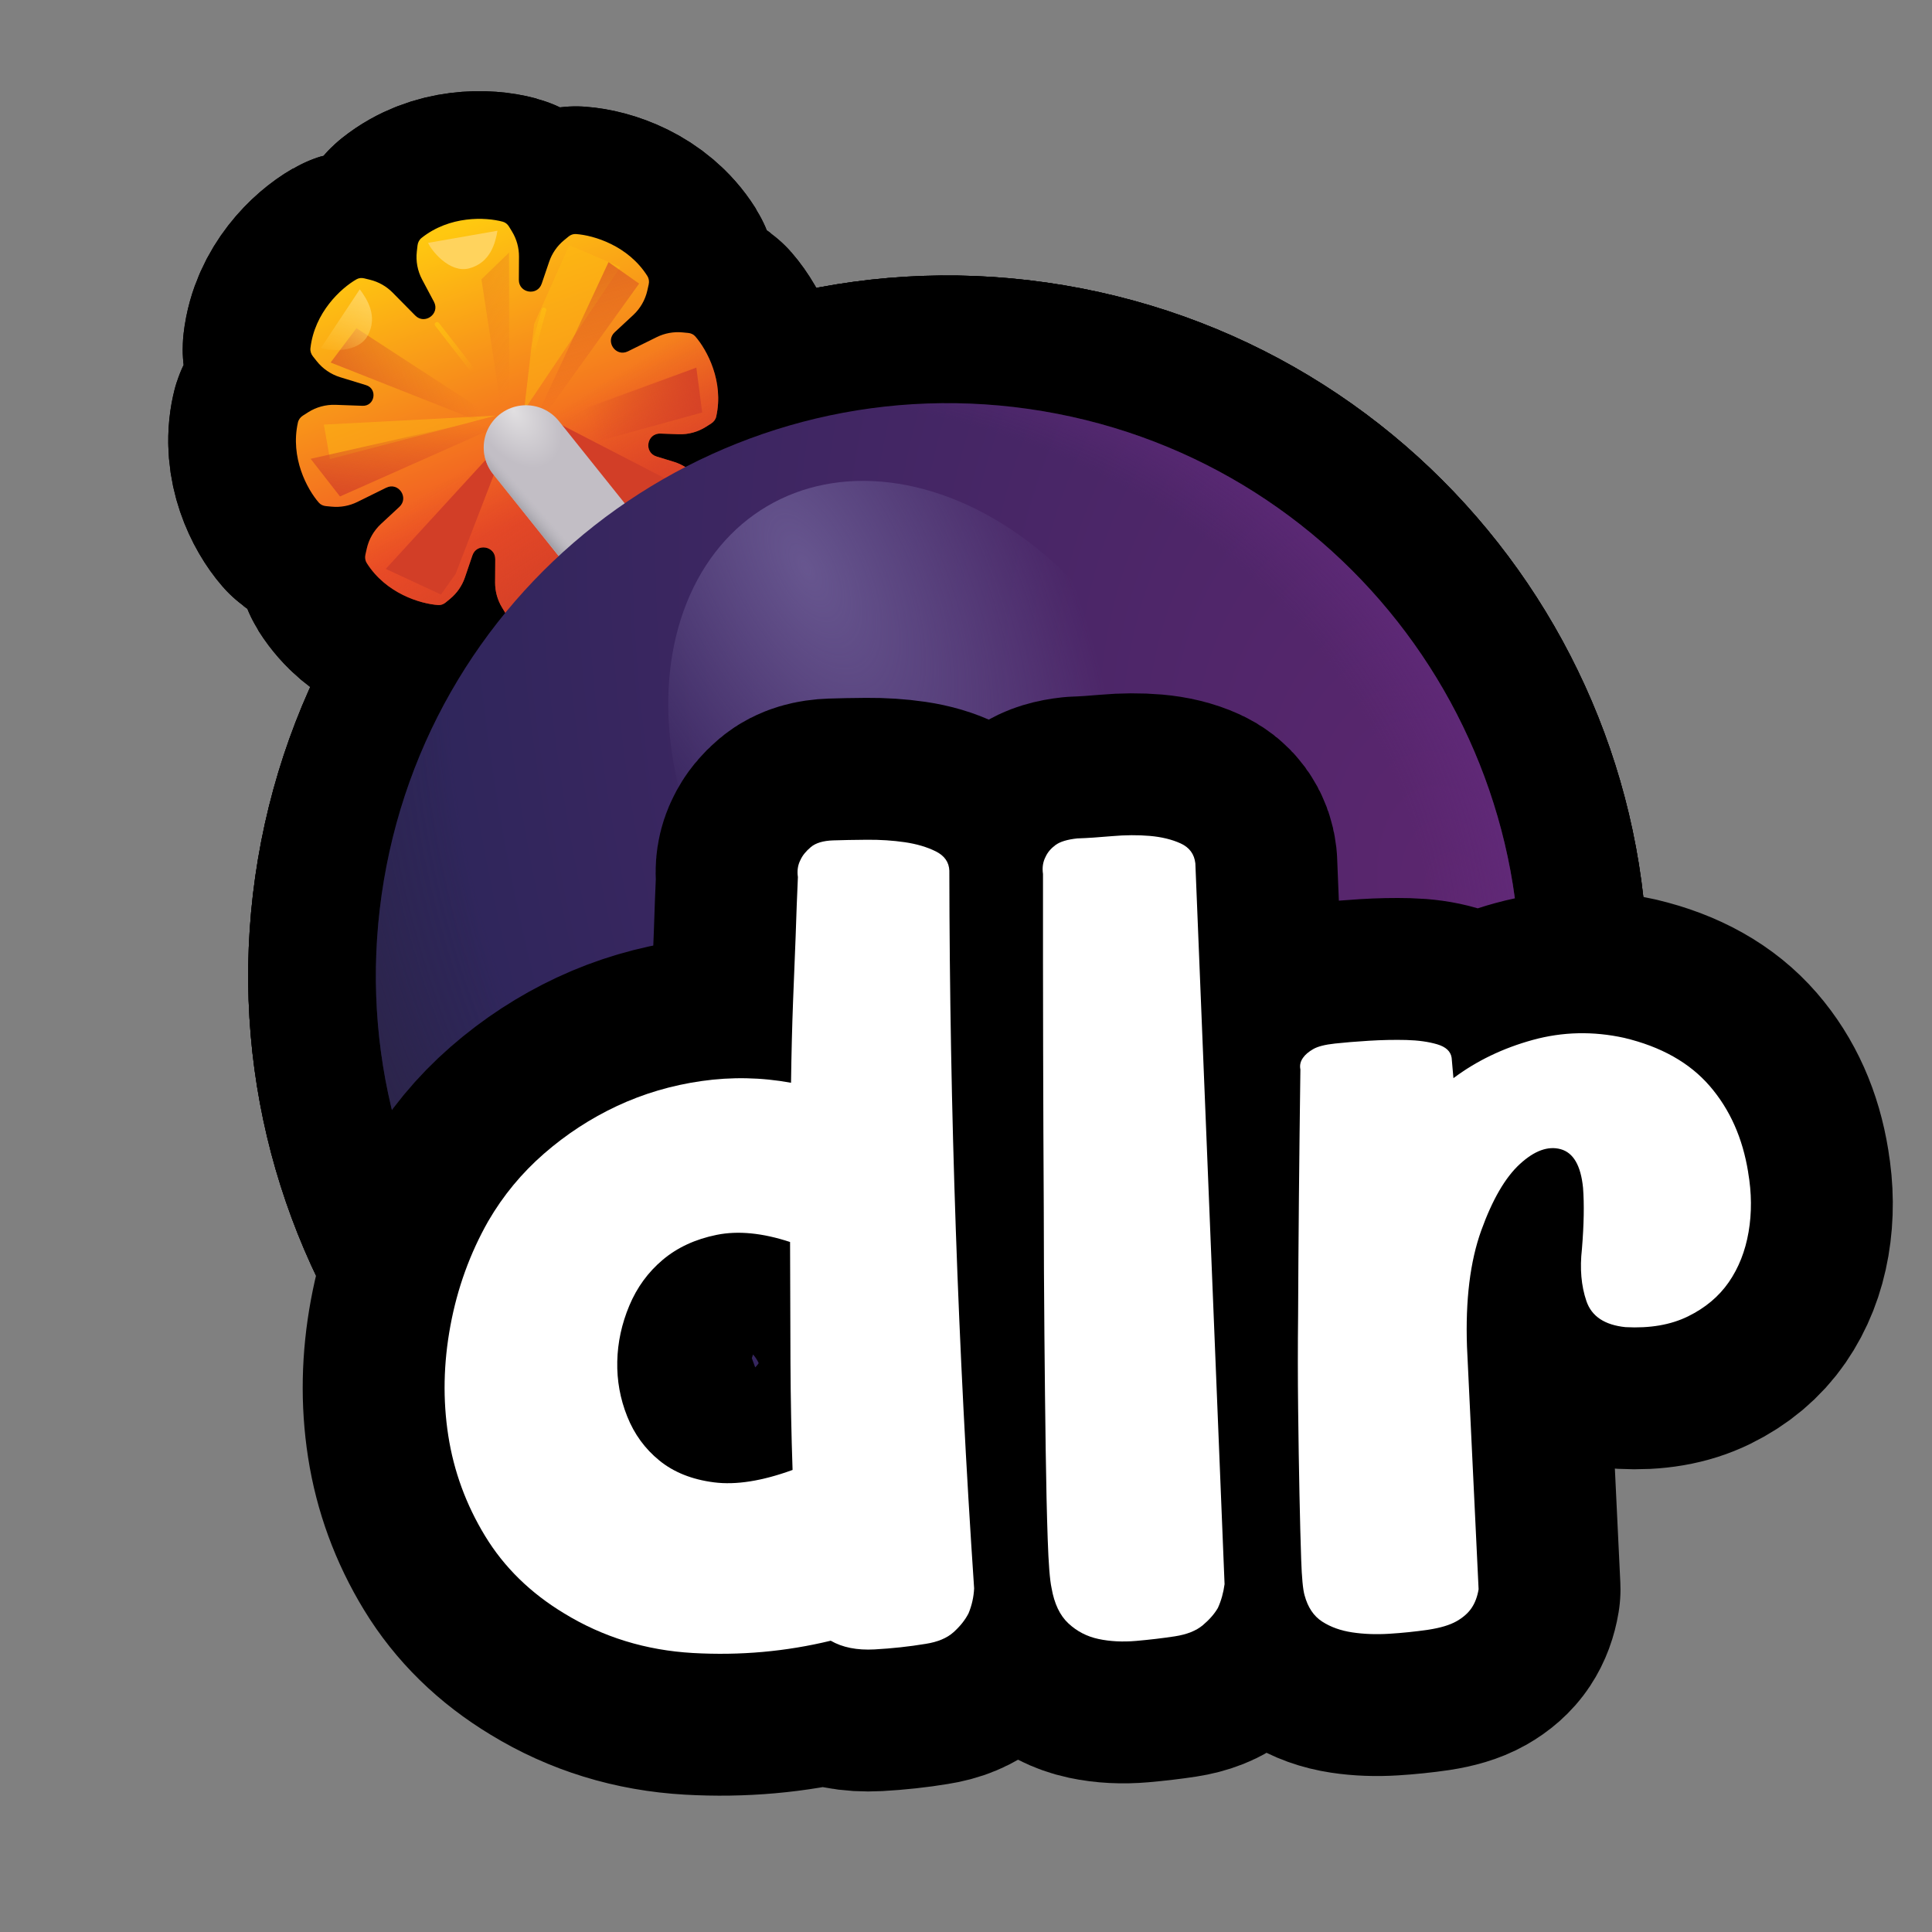 <?xml version="1.0" encoding="UTF-8"?>
<svg id="Pattern" xmlns="http://www.w3.org/2000/svg" xmlns:xlink="http://www.w3.org/1999/xlink" viewBox="0 0 280 280">
  <rect x="0" y="0" width="280" height="280" fill="#808080" stroke="none"/>
  <defs>
    <linearGradient id="linear-gradient" x1="3151.002" y1="-2801.484" x2="3101.264" y2="-2829.966" gradientTransform="translate(-3222.562 2675.655) rotate(-80.434) scale(1 -1)" gradientUnits="userSpaceOnUse">
      <stop offset="0" stop-color="#ffc810"/>
      <stop offset=".756" stop-color="#ef4e26"/>
    </linearGradient>
    <linearGradient id="linear-gradient-2" x1="3105.51" y1="-2834.045" x2="3124.215" y2="-2817.466" gradientTransform="translate(-3222.562 2675.655) rotate(-80.434) scale(1 -1)" gradientUnits="userSpaceOnUse">
      <stop offset="0" stop-color="#d23e27"/>
      <stop offset="1" stop-color="#d23e27" stop-opacity="0"/>
    </linearGradient>
    <linearGradient id="linear-gradient-3" x1="3106.101" y1="-2803.907" x2="3125.316" y2="-2804.564" xlink:href="#linear-gradient-2"/>
    <linearGradient id="linear-gradient-4" x1="3121.46" y1="-2792.201" x2="3131.44" y2="-2808.634" xlink:href="#linear-gradient-2"/>
    <linearGradient id="linear-gradient-5" x1="3148.373" y1="-2818.635" x2="3131.222" y2="-2827.322" xlink:href="#linear-gradient-2"/>
    <linearGradient id="linear-gradient-6" x1="3142.401" y1="-2799.648" x2="3134.091" y2="-2816.986" xlink:href="#linear-gradient-2"/>
    <linearGradient id="linear-gradient-7" x1="3137.179" y1="-2846.087" x2="3126.87" y2="-2827.808" xlink:href="#linear-gradient-2"/>
    <radialGradient id="radial-gradient" cx="-3384.855" cy="3224.122" fx="-3384.855" fy="3224.122" r="6.802" gradientTransform="translate(751.608 13420.464) rotate(56.245) scale(3.393 -2.128)" gradientUnits="userSpaceOnUse">
      <stop offset="0" stop-color="#e1dfe1"/>
      <stop offset=".394" stop-color="#c2bec5"/>
    </radialGradient>
    <linearGradient id="linear-gradient-8" x1="3109.422" y1="-2824.949" x2="3111.122" y2="-2826.33" gradientTransform="translate(-3222.562 2675.655) rotate(-80.434) scale(1 -1)" gradientUnits="userSpaceOnUse">
      <stop offset="0" stop-color="#a3a1a8"/>
      <stop offset="1" stop-color="#b8b6bd" stop-opacity="0"/>
    </linearGradient>
    <radialGradient id="radial-gradient-2" cx="-3022.903" cy="179.113" fx="-3022.903" fy="179.113" r="6.802" gradientTransform="translate(-61655.485 15848.938) rotate(160.18) scale(21.017 -34.568)" gradientUnits="userSpaceOnUse">
      <stop offset=".006" stop-color="#5c266f"/>
      <stop offset="1" stop-color="#2e265b"/>
    </radialGradient>
    <radialGradient id="radial-gradient-3" cx="-3026.256" cy="194.317" fx="-3026.256" fy="194.317" r="6.802" gradientTransform="translate(-61448.532 32447.137) rotate(148.101) scale(22.936 -26.322)" gradientUnits="userSpaceOnUse">
      <stop offset=".719" stop-color="#29233a" stop-opacity="0"/>
      <stop offset="1" stop-color="#29233a"/>
    </radialGradient>
    <radialGradient id="radial-gradient-4" cx="-2492.162" cy="531.162" fx="-2492.162" fy="531.162" r="6.802" gradientTransform="translate(49375.058 -2113.363) rotate(-12.884) scale(19.476 -16.532)" gradientUnits="userSpaceOnUse">
      <stop offset=".81" stop-color="#672b80" stop-opacity="0"/>
      <stop offset="1" stop-color="#672b80"/>
    </radialGradient>
    <radialGradient id="radial-gradient-5" cx="-2939.688" cy="1148.067" fx="-2939.688" fy="1148.067" r="6.802" gradientTransform="translate(-9465.639 42110.775) rotate(92.148) scale(14.411 -6.984)" gradientUnits="userSpaceOnUse">
      <stop offset="0" stop-color="#67568f"/>
      <stop offset=".728" stop-color="#67568f" stop-opacity="0"/>
    </radialGradient>
    <linearGradient id="linear-gradient-9" x1="3140.903" y1="-2792.914" x2="3130.326" y2="-2789.513" gradientTransform="translate(-3222.562 2675.655) rotate(-80.434) scale(1 -1)" gradientUnits="userSpaceOnUse">
      <stop offset="0" stop-color="#ffd35d"/>
      <stop offset="1" stop-color="#ffd35d" stop-opacity="0"/>
    </linearGradient>
    <linearGradient id="linear-gradient-10" x1="3137.499" y1="-2802.87" x2="3132.664" y2="-2809.778" gradientTransform="translate(-3222.562 2675.655) rotate(-80.434) scale(1 -1)" gradientUnits="userSpaceOnUse">
      <stop offset="0" stop-color="#febb12"/>
      <stop offset="1" stop-color="#febb12" stop-opacity="0"/>
    </linearGradient>
    <linearGradient id="linear-gradient-11" x1="3144.44" y1="-2817.196" x2="3136.031" y2="-2817.825" xlink:href="#linear-gradient-10"/>
  </defs>
  <a xlink:href="https://www.notion.so/dmmnotes/delusionally-repaired-d36b468dd5e848eeaed44876d511bdcc?pvs=4">
    <g>
      <g>
        <g>
          <path d="M52.793,40.342c-.381-.093-.784-.059-1.124.135-2.268,1.296-6.09,4.817-6.679,9.987-.048.422.089.841.353,1.175l.561.708c.87,1.099,2.053,1.907,3.393,2.319l3.753,1.153c1.71.525,1.284,3.057-.504,2.993l-3.923-.141c-1.401-.05-2.784.326-3.966,1.079l-.762.485c-.358.229-.626.58-.718.994-1.138,5.077,1.318,9.657,3.036,11.624.258.295.627.459,1.018.496l.837.08c1.281.123,2.571-.114,3.725-.683l4.18-2.063c1.758-.868,3.346,1.436,1.91,2.771l-2.682,2.491c-1.027.954-1.74,2.197-2.046,3.565l-.197.881c-.093.415-.033.852.194,1.211,2.78,4.398,7.754,5.905,10.36,6.083.391.027.768-.117,1.071-.366l.649-.535c.994-.818,1.74-1.897,2.154-3.115l1.082-3.18c.621-1.826,3.322-1.371,3.31.558l-.02,3.359c-.008,1.287.344,2.551,1.014,3.649l.438.718c.204.335.513.595.892.697,2.52.685,7.713.892,11.781-2.352.332-.265.531-.659.58-1.081l.103-.897c.16-1.393-.107-2.8-.764-4.038l-1.718-3.233c-.92-1.731,1.336-3.388,2.712-1.992l3.273,3.319c.904.917,2.045,1.563,3.296,1.867l.817.198c.381.093.784.059,1.124-.135,2.268-1.295,6.09-4.817,6.678-9.987.048-.422-.089-.841-.353-1.175l-.56-.708c-.87-1.099-2.053-1.907-3.393-2.319l-2.52-.774c-1.9-.584-1.426-3.396.56-3.325l2.635.094c1.401.05,2.784-.326,3.966-1.079l.761-.485c.359-.229.626-.579.719-.994,1.138-5.077-1.319-9.656-3.036-11.624-.258-.295-.628-.459-1.018-.496l-.837-.08c-1.281-.123-2.571.114-3.725.683l-4.18,2.063c-1.758.868-3.346-1.437-1.91-2.771l2.682-2.491c1.027-.953,1.74-2.197,2.045-3.564l.197-.881c.093-.415.033-.852-.194-1.211-2.78-4.398-7.754-5.904-10.36-6.083-.391-.027-.768.117-1.071.367l-.649.534c-.994.818-1.74,1.897-2.154,3.115l-1.082,3.18c-.621,1.826-3.322,1.371-3.31-.558l.02-3.359c.008-1.287-.344-2.551-1.014-3.649l-.438-.717c-.204-.335-.513-.596-.892-.698-2.521-.685-7.713-.892-11.781,2.352-.332.265-.531.659-.58,1.081l-.103.897c-.16,1.392.107,2.8.764,4.038l1.718,3.233c.92,1.731-1.336,3.388-2.712,1.992l-3.273-3.319c-.904-.917-2.045-1.563-3.296-1.867l-.817-.198Z" fill="none" stroke="#000" stroke-linecap="round" stroke-linejoin="round" stroke-width="37.006"/>
          <path d="M52.793,40.342c-.381-.093-.784-.059-1.124.135-2.268,1.296-6.09,4.817-6.679,9.987-.048.422.089.841.353,1.175l.561.708c.87,1.099,2.053,1.907,3.393,2.319l3.753,1.153c1.71.525,1.284,3.057-.504,2.993l-3.923-.141c-1.401-.05-2.784.326-3.966,1.079l-.762.485c-.358.229-.626.58-.718.994-1.138,5.077,1.318,9.657,3.036,11.624.258.295.627.459,1.018.496l.837.08c1.281.123,2.571-.114,3.725-.683l4.18-2.063c1.758-.868,3.346,1.436,1.91,2.771l-2.682,2.491c-1.027.954-1.74,2.197-2.046,3.565l-.197.881c-.093.415-.033.852.194,1.211,2.78,4.398,7.754,5.905,10.36,6.083.391.027.768-.117,1.071-.366l.649-.535c.994-.818,1.74-1.897,2.154-3.115l1.082-3.18c.621-1.826,3.322-1.371,3.31.558l-.02,3.359c-.008,1.287.344,2.551,1.014,3.649l.438.718c.204.335.513.595.892.697,2.52.685,7.713.892,11.781-2.352.332-.265.531-.659.58-1.081l.103-.897c.16-1.393-.107-2.8-.764-4.038l-1.718-3.233c-.92-1.731,1.336-3.388,2.712-1.992l3.273,3.319c.904.917,2.045,1.563,3.296,1.867l.817.198c.381.093.784.059,1.124-.135,2.268-1.295,6.09-4.817,6.678-9.987.048-.422-.089-.841-.353-1.175l-.56-.708c-.87-1.099-2.053-1.907-3.393-2.319l-2.52-.774c-1.9-.584-1.426-3.396.56-3.325l2.635.094c1.401.05,2.784-.326,3.966-1.079l.761-.485c.359-.229.626-.579.719-.994,1.138-5.077-1.319-9.656-3.036-11.624-.258-.295-.628-.459-1.018-.496l-.837-.08c-1.281-.123-2.571.114-3.725.683l-4.18,2.063c-1.758.868-3.346-1.437-1.91-2.771l2.682-2.491c1.027-.953,1.74-2.197,2.045-3.564l.197-.881c.093-.415.033-.852-.194-1.211-2.78-4.398-7.754-5.904-10.36-6.083-.391-.027-.768.117-1.071.367l-.649.534c-.994.818-1.74,1.897-2.154,3.115l-1.082,3.18c-.621,1.826-3.322,1.371-3.31-.558l.02-3.359c.008-1.287-.344-2.551-1.014-3.649l-.438-.717c-.204-.335-.513-.596-.892-.698-2.521-.685-7.713-.892-11.781,2.352-.332.265-.531.659-.58,1.081l-.103.897c-.16,1.392.107,2.8.764,4.038l1.718,3.233c.92,1.731-1.336,3.388-2.712,1.992l-3.273-3.319c-.904-.917-2.045-1.563-3.296-1.867l-.817-.198Z" fill="none" stroke="#000" stroke-linecap="round" stroke-linejoin="round" stroke-width="37.006"/>
          <path d="M73.874,62.841l-17.962,19.606,7.995,3.718,2.119-2.983,7.847-20.341Z" fill="none" stroke="#000" stroke-linecap="round" stroke-linejoin="round" stroke-width="37.006"/>
          <path d="M79.033,60.37l11.313,14.731,6.632-5.457-17.944-9.275Z" fill="none" stroke="#000" stroke-linecap="round" stroke-linejoin="round" stroke-width="37.006"/>
          <g>
            <polygon points="71.835 60.234 46.935 61.534 47.817 66.532 71.835 60.234" fill="none" stroke="#000" stroke-linecap="round" stroke-linejoin="round" stroke-width="37.006"/>
            <polygon points="71.835 60.234 46.935 61.534 47.817 66.532 71.835 60.234" fill="none" stroke="#000" stroke-linecap="round" stroke-linejoin="round" stroke-width="37.006"/>
          </g>
          <g>
            <polygon points="89.905 38.706 75.95 59.464 77.415 46.948 82.501 35.513 89.905 38.706" fill="none" stroke="#000" stroke-linecap="round" stroke-linejoin="round" stroke-width="37.006"/>
            <polygon points="89.905 38.706 75.95 59.464 77.415 46.948 82.501 35.513 89.905 38.706" fill="none" stroke="#000" stroke-linecap="round" stroke-linejoin="round" stroke-width="37.006"/>
          </g>
          <path d="M78.633,58.901l-33.612,7.592,4.253,5.459,29.359-13.051Z" fill="none" stroke="#000" stroke-linecap="round" stroke-linejoin="round" stroke-width="37.006"/>
          <g>
            <polygon points="76.912 64 51.66 47.565 47.912 52.538 76.912 64" fill="none" stroke="#000" stroke-linecap="round" stroke-linejoin="round" stroke-width="37.006"/>
            <polygon points="76.912 64 51.66 47.565 47.912 52.538 76.912 64" fill="none" stroke="#000" stroke-linecap="round" stroke-linejoin="round" stroke-width="37.006"/>
          </g>
          <g>
            <polygon points="75.863 64.469 92.626 41.105 88.194 37.987 75.863 64.469" fill="none" stroke="#000" stroke-linecap="round" stroke-linejoin="round" stroke-width="37.006"/>
            <polygon points="75.863 64.469 92.626 41.105 88.194 37.987 75.863 64.469" fill="none" stroke="#000" stroke-linecap="round" stroke-linejoin="round" stroke-width="37.006"/>
          </g>
          <g>
            <polygon points="73.806 66.736 73.772 36.607 69.774 40.487 73.806 66.736" fill="none" stroke="#000" stroke-linecap="round" stroke-linejoin="round" stroke-width="37.006"/>
            <polygon points="73.806 66.736 73.772 36.607 69.774 40.487 73.806 66.736" fill="none" stroke="#000" stroke-linecap="round" stroke-linejoin="round" stroke-width="37.006"/>
          </g>
          <path d="M101.765,59.781l-.844-6.501-23.778,8.71,4.502,3.345,20.12-5.555Z" fill="none" stroke="#000" stroke-linecap="round" stroke-linejoin="round" stroke-width="37.006"/>
          <path d="M76.223,64.853l16.247,20.306" fill="none" stroke="#000" stroke-linecap="round" stroke-linejoin="round" stroke-width="37.006"/>
          <path d="M76.223,64.853l16.247,20.306" fill="none" stroke="#000" stroke-linecap="round" stroke-linejoin="round" stroke-width="37.006"/>
          <path d="M219.125,155.112c-7.609,45.145-50.374,75.575-95.52,67.967-45.146-7.609-75.575-50.374-67.967-95.52,7.609-45.146,50.374-75.575,95.52-67.967,45.146,7.609,75.575,50.374,67.967,95.52Z" fill="none" stroke="#000" stroke-linecap="round" stroke-linejoin="round" stroke-width="37.006"/>
          <path d="M219.125,155.112c-7.609,45.145-50.374,75.575-95.52,67.967-45.146-7.609-75.575-50.374-67.967-95.52,7.609-45.146,50.374-75.575,95.52-67.967,45.146,7.609,75.575,50.374,67.967,95.52Z" fill="none" stroke="#000" stroke-linecap="round" stroke-linejoin="round" stroke-width="37.006"/>
          <path d="M219.125,155.112c-7.609,45.145-50.374,75.575-95.52,67.967-45.146-7.609-75.575-50.374-67.967-95.52,7.609-45.146,50.374-75.575,95.52-67.967,45.146,7.609,75.575,50.374,67.967,95.52Z" fill="none" stroke="#000" stroke-linecap="round" stroke-linejoin="round" stroke-width="37.006"/>
          <ellipse cx="134.352" cy="112.636" rx="34.225" ry="45.6" transform="translate(-38.621 84.038) rotate(-30.587)" fill="none" stroke="#000" stroke-linecap="round" stroke-linejoin="round" stroke-width="37.006"/>
          <path d="M62.044,35.196l10.05-1.755c-.291,1.729-.996,4.628-4.098,5.452-2.83.752-5.49-2.596-5.951-3.697Z" fill="none" stroke="#000" stroke-linecap="round" stroke-linejoin="round" stroke-width="37.006"/>
          <path d="M46.506,50.436l5.636-8.504c1.055,1.401,2.676,3.905,1.141,6.725-1.4,2.572-5.66,2.202-6.777,1.779Z" fill="none" stroke="#000" stroke-linecap="round" stroke-linejoin="round" stroke-width="37.006"/>
          <path d="M63.341,47.001l7.748,9.982" fill="none" stroke="#000" stroke-linecap="round" stroke-linejoin="round" stroke-width="37.006"/>
          <path d="M78.834,44.924l-2.913,10.594" fill="none" stroke="#000" stroke-linecap="round" stroke-linejoin="round" stroke-width="37.006"/>
        </g>
        <g>
          <path d="M52.793,40.342c-.381-.093-.784-.059-1.124.135-2.268,1.296-6.09,4.817-6.679,9.987-.048.422.089.841.353,1.175l.561.708c.87,1.099,2.053,1.907,3.393,2.319l3.753,1.153c1.71.525,1.284,3.057-.504,2.993l-3.923-.141c-1.401-.05-2.784.326-3.966,1.079l-.762.485c-.358.229-.626.58-.718.994-1.138,5.077,1.318,9.657,3.036,11.624.258.295.627.459,1.018.496l.837.08c1.281.123,2.571-.114,3.725-.683l4.18-2.063c1.758-.868,3.346,1.436,1.91,2.771l-2.682,2.491c-1.027.954-1.74,2.197-2.046,3.565l-.197.881c-.093.415-.033.852.194,1.211,2.78,4.398,7.754,5.905,10.36,6.083.391.027.768-.117,1.071-.366l.649-.535c.994-.818,1.74-1.897,2.154-3.115l1.082-3.18c.621-1.826,3.322-1.371,3.31.558l-.02,3.359c-.008,1.287.344,2.551,1.014,3.649l.438.718c.204.335.513.595.892.697,2.52.685,7.713.892,11.781-2.352.332-.265.531-.659.58-1.081l.103-.897c.16-1.393-.107-2.8-.764-4.038l-1.718-3.233c-.92-1.731,1.336-3.388,2.712-1.992l3.273,3.319c.904.917,2.045,1.563,3.296,1.867l.817.198c.381.093.784.059,1.124-.135,2.268-1.295,6.09-4.817,6.678-9.987.048-.422-.089-.841-.353-1.175l-.56-.708c-.87-1.099-2.053-1.907-3.393-2.319l-2.52-.774c-1.9-.584-1.426-3.396.56-3.325l2.635.094c1.401.05,2.784-.326,3.966-1.079l.761-.485c.359-.229.626-.579.719-.994,1.138-5.077-1.319-9.656-3.036-11.624-.258-.295-.628-.459-1.018-.496l-.837-.08c-1.281-.123-2.571.114-3.725.683l-4.18,2.063c-1.758.868-3.346-1.437-1.91-2.771l2.682-2.491c1.027-.953,1.74-2.197,2.045-3.564l.197-.881c.093-.415.033-.852-.194-1.211-2.78-4.398-7.754-5.904-10.36-6.083-.391-.027-.768.117-1.071.367l-.649.534c-.994.818-1.74,1.897-2.154,3.115l-1.082,3.18c-.621,1.826-3.322,1.371-3.31-.558l.02-3.359c.008-1.287-.344-2.551-1.014-3.649l-.438-.717c-.204-.335-.513-.596-.892-.698-2.521-.685-7.713-.892-11.781,2.352-.332.265-.531.659-.58,1.081l-.103.897c-.16,1.392.107,2.8.764,4.038l1.718,3.233c.92,1.731-1.336,3.388-2.712,1.992l-3.273-3.319c-.904-.917-2.045-1.563-3.296-1.867l-.817-.198Z" fill="url(#linear-gradient)" fill-rule="evenodd" stroke-width="0"/>
          <path d="M52.793,40.342c-.381-.093-.784-.059-1.124.135-2.268,1.296-6.09,4.817-6.679,9.987-.048.422.089.841.353,1.175l.561.708c.87,1.099,2.053,1.907,3.393,2.319l3.753,1.153c1.71.525,1.284,3.057-.504,2.993l-3.923-.141c-1.401-.05-2.784.326-3.966,1.079l-.762.485c-.358.229-.626.58-.718.994-1.138,5.077,1.318,9.657,3.036,11.624.258.295.627.459,1.018.496l.837.08c1.281.123,2.571-.114,3.725-.683l4.18-2.063c1.758-.868,3.346,1.436,1.91,2.771l-2.682,2.491c-1.027.954-1.74,2.197-2.046,3.565l-.197.881c-.093.415-.033.852.194,1.211,2.78,4.398,7.754,5.905,10.36,6.083.391.027.768-.117,1.071-.366l.649-.535c.994-.818,1.74-1.897,2.154-3.115l1.082-3.18c.621-1.826,3.322-1.371,3.31.558l-.02,3.359c-.008,1.287.344,2.551,1.014,3.649l.438.718c.204.335.513.595.892.697,2.52.685,7.713.892,11.781-2.352.332-.265.531-.659.58-1.081l.103-.897c.16-1.393-.107-2.8-.764-4.038l-1.718-3.233c-.92-1.731,1.336-3.388,2.712-1.992l3.273,3.319c.904.917,2.045,1.563,3.296,1.867l.817.198c.381.093.784.059,1.124-.135,2.268-1.295,6.09-4.817,6.678-9.987.048-.422-.089-.841-.353-1.175l-.56-.708c-.87-1.099-2.053-1.907-3.393-2.319l-2.52-.774c-1.9-.584-1.426-3.396.56-3.325l2.635.094c1.401.05,2.784-.326,3.966-1.079l.761-.485c.359-.229.626-.579.719-.994,1.138-5.077-1.319-9.656-3.036-11.624-.258-.295-.628-.459-1.018-.496l-.837-.08c-1.281-.123-2.571.114-3.725.683l-4.18,2.063c-1.758.868-3.346-1.437-1.91-2.771l2.682-2.491c1.027-.953,1.74-2.197,2.045-3.564l.197-.881c.093-.415.033-.852-.194-1.211-2.78-4.398-7.754-5.904-10.36-6.083-.391-.027-.768.117-1.071.367l-.649.534c-.994.818-1.74,1.897-2.154,3.115l-1.082,3.18c-.621,1.826-3.322,1.371-3.31-.558l.02-3.359c.008-1.287-.344-2.551-1.014-3.649l-.438-.717c-.204-.335-.513-.596-.892-.698-2.521-.685-7.713-.892-11.781,2.352-.332.265-.531.659-.58,1.081l-.103.897c-.16,1.392.107,2.8.764,4.038l1.718,3.233c.92,1.731-1.336,3.388-2.712,1.992l-3.273-3.319c-.904-.917-2.045-1.563-3.296-1.867l-.817-.198Z" fill="url(#linear-gradient-2)" fill-rule="evenodd" stroke-width="0"/>
          <path d="M73.874,62.841l-17.962,19.606,7.995,3.718,2.119-2.983,7.847-20.341Z" fill="#d23e27" stroke-width="0"/>
          <path d="M79.033,60.37l11.313,14.731,6.632-5.457-17.944-9.275Z" fill="#d23e27" stroke-width="0"/>
          <polygon points="71.835 60.234 46.935 61.534 47.817 66.532 71.835 60.234" fill="#febb12" opacity=".5" stroke-width="0"/>
          <polygon points="89.905 38.706 75.95 59.464 77.415 46.948 82.501 35.513 89.905 38.706" fill="#febb12" opacity=".5" stroke-width="0"/>
          <path d="M78.633,58.901l-33.612,7.592,4.253,5.459,29.359-13.051Z" fill="url(#linear-gradient-3)" stroke-width="0"/>
          <polygon points="76.912 64 51.66 47.565 47.912 52.538 76.912 64" fill="url(#linear-gradient-4)" opacity=".6" stroke-width="0"/>
          <polygon points="75.863 64.469 92.626 41.105 88.194 37.987 75.863 64.469" fill="url(#linear-gradient-5)" opacity=".6" stroke-width="0"/>
          <polygon points="73.806 66.736 73.772 36.607 69.774 40.487 73.806 66.736" fill="url(#linear-gradient-6)" opacity=".3" stroke-width="0"/>
          <path d="M101.765,59.781l-.844-6.501-23.778,8.71,4.502,3.345,20.12-5.555Z" fill="url(#linear-gradient-7)" stroke-width="0"/>
          <path d="M76.223,64.853l16.247,20.306" fill="none" stroke="url(#radial-gradient)" stroke-linecap="round" stroke-width="12.243"/>
          <path d="M76.223,64.853l16.247,20.306" fill="none" stroke="url(#linear-gradient-8)" stroke-linecap="round" stroke-width="12.243"/>
          <path d="M219.125,155.112c-7.609,45.145-50.374,75.575-95.52,67.967-45.146-7.609-75.575-50.374-67.967-95.52,7.609-45.146,50.374-75.575,95.52-67.967,45.146,7.609,75.575,50.374,67.967,95.52Z" fill="url(#radial-gradient-2)" stroke-width="0"/>
          <path d="M219.125,155.112c-7.609,45.145-50.374,75.575-95.52,67.967-45.146-7.609-75.575-50.374-67.967-95.52,7.609-45.146,50.374-75.575,95.52-67.967,45.146,7.609,75.575,50.374,67.967,95.52Z" fill="url(#radial-gradient-3)" stroke-width="0"/>
          <path d="M219.125,155.112c-7.609,45.145-50.374,75.575-95.52,67.967-45.146-7.609-75.575-50.374-67.967-95.52,7.609-45.146,50.374-75.575,95.52-67.967,45.146,7.609,75.575,50.374,67.967,95.52Z" fill="url(#radial-gradient-4)" stroke-width="0"/>
          <ellipse cx="134.352" cy="112.636" rx="34.225" ry="45.6" transform="translate(-38.621 84.038) rotate(-30.587)" fill="url(#radial-gradient-5)" stroke-width="0"/>
          <path d="M62.044,35.196l10.05-1.755c-.291,1.729-.996,4.628-4.098,5.452-2.83.752-5.49-2.596-5.951-3.697Z" fill="#ffd35d" stroke-width="0"/>
          <path d="M46.506,50.436l5.636-8.504c1.055,1.401,2.676,3.905,1.141,6.725-1.4,2.572-5.66,2.202-6.777,1.779Z" fill="url(#linear-gradient-9)" stroke-width="0"/>
          <path d="M63.341,47.001l7.748,9.982" fill="none" stroke="url(#linear-gradient-10)" stroke-linecap="round" stroke-width=".68"/>
          <path d="M78.834,44.924l-2.913,10.594" fill="none" stroke="url(#linear-gradient-11)" stroke-linecap="round" stroke-width=".68"/>
        </g>
      </g>
      <g id="AC">
        <g>
          <path d="M137.584,126.202c.051,34.604,1.25,69.273,3.594,104.004-.062,1.25-.331,2.455-.811,3.614-.488.952-1.209,1.861-2.166,2.725-.959.866-2.316,1.429-4.072,1.699-2.378.394-4.836.659-7.377.801-2.543.139-4.662-.282-6.356-1.261-6.493,1.574-13.151,2.169-19.97,1.781-6.82-.388-13.044-2.301-18.67-5.746-4.883-2.949-8.702-6.687-11.455-11.217-2.755-4.528-4.533-9.376-5.335-14.546-.802-5.168-.7-10.472.308-15.911,1.005-5.437,2.833-10.488,5.478-15.154,2.156-3.711,4.85-6.973,8.08-9.788,3.228-2.813,6.759-5.117,10.594-6.914,3.835-1.793,7.925-3.001,12.268-3.619,4.344-.618,8.658-.533,12.948.253.059-4.262.157-8.189.294-11.779.133-3.589.259-6.736.375-9.444.1-3.121.208-5.982.327-8.585-.137-.93-.01-1.765.381-2.507.289-.633.787-1.247,1.495-1.844.706-.595,1.785-.919,3.24-.969,1.348-.047,2.983-.077,4.908-.092,1.92-.013,3.744.104,5.468.357,1.723.252,3.219.695,4.489,1.326,1.269.633,1.924,1.57,1.967,2.815ZM114.503,180c-3.996-1.316-7.54-1.662-10.636-1.036-3.096.628-5.704,1.834-7.825,3.622-2.121,1.788-3.734,4.002-4.836,6.636-1.105,2.638-1.687,5.334-1.747,8.089-.061,2.756.421,5.417,1.445,7.978,1.023,2.563,2.578,4.692,4.663,6.386,2.085,1.696,4.718,2.748,7.904,3.157,3.183.411,6.981-.188,11.395-1.797-.176-5.084-.277-10.279-.305-15.578s-.048-11.117-.058-17.457Z" fill="none" stroke="#000" stroke-linecap="round" stroke-linejoin="round" stroke-width="41.125"/>
          <path d="M177.475,229.577c-.167,1.252-.489,2.409-.972,3.462-.491.85-1.215,1.679-2.174,2.491-.961.812-2.318,1.352-4.075,1.622-1.759.268-3.623.488-5.589.661-1.97.17-3.792.078-5.465-.279-1.676-.358-3.132-1.112-4.365-2.265-1.235-1.151-2.047-2.864-2.438-5.138-.249-1.134-.433-3.492-.556-7.073-.124-3.582-.222-7.889-.291-12.929-.072-5.036-.133-10.595-.187-16.672-.054-6.078-.086-12.234-.093-18.469-.085-14.44-.121-30.548-.111-48.319-.137-.931-.01-1.766.381-2.507.29-.633.762-1.195,1.422-1.686.658-.49,1.711-.812,3.162-.966,1.453-.05,3.137-.16,5.055-.331,1.916-.168,3.735-.18,5.455-.033,1.719.15,3.213.513,4.48,1.092,1.267.58,1.975,1.544,2.126,2.888l4.233,104.451Z" fill="none" stroke="#000" stroke-linecap="round" stroke-linejoin="round" stroke-width="41.125"/>
          <path d="M253.353,169.901c.518,2.998.539,5.881.064,8.649-.476,2.771-1.433,5.193-2.866,7.27-1.436,2.076-3.405,3.729-5.908,4.958-2.505,1.231-5.526,1.75-9.064,1.561-3.026-.31-4.914-1.569-5.665-3.78-.753-2.207-.969-4.721-.649-7.538.291-3.542.345-6.505.16-8.891-.321-3.209-1.398-5.069-3.232-5.578-1.837-.506-3.812.209-5.927,2.154-2.115,1.943-3.98,5.152-5.592,9.624-1.613,4.474-2.301,10.083-2.067,16.829l1.683,35.17c-.173,1.046-.505,1.942-.999,2.685-.495.746-1.225,1.394-2.192,1.946-.97.552-2.332.962-4.088,1.232-1.862.272-3.751.466-5.669.586-1.92.118-3.715.05-5.385-.204-1.672-.254-3.12-.774-4.341-1.564-1.224-.789-2.074-2.057-2.548-3.809-.238-.823-.399-2.531-.489-5.127-.089-2.593-.174-5.762-.25-9.5-.078-3.738-.143-7.867-.194-12.386-.054-4.519-.055-9.064-.004-13.639.045-10.704.156-22.555.331-35.553-.126-.619.009-1.193.408-1.729.297-.424.775-.83,1.439-1.218.661-.386,1.716-.656,3.167-.811,1.344-.149,2.976-.283,4.897-.403,1.917-.118,3.735-.154,5.451-.111,1.717.046,3.205.254,4.465.625,1.26.373,1.957,1.023,2.094,1.954l.258,2.953c3.343-2.505,7.176-4.352,11.5-5.542,4.324-1.187,8.736-1.288,13.24-.301,5.344,1.271,9.477,3.596,12.4,6.976,2.923,3.382,4.781,7.55,5.577,12.511Z" fill="none" stroke="#000" stroke-linecap="round" stroke-linejoin="round" stroke-width="41.125"/>
        </g>
        <g>
          <path d="M137.584,126.202c.051,34.604,1.25,69.273,3.594,104.004-.062,1.25-.331,2.455-.811,3.614-.488.952-1.209,1.861-2.166,2.725-.959.866-2.316,1.429-4.072,1.699-2.378.394-4.836.659-7.377.801-2.543.139-4.662-.282-6.356-1.261-6.493,1.574-13.151,2.169-19.97,1.781-6.82-.388-13.044-2.301-18.67-5.746-4.883-2.949-8.702-6.687-11.455-11.217-2.755-4.528-4.533-9.376-5.335-14.546-.802-5.168-.7-10.472.308-15.911,1.005-5.437,2.833-10.488,5.478-15.154,2.156-3.711,4.85-6.973,8.08-9.788,3.228-2.813,6.759-5.117,10.594-6.914,3.835-1.793,7.925-3.001,12.268-3.619,4.344-.618,8.658-.533,12.948.253.059-4.262.157-8.189.294-11.779.133-3.589.259-6.736.375-9.444.1-3.121.208-5.982.327-8.585-.137-.93-.01-1.765.381-2.507.289-.633.787-1.247,1.495-1.844.706-.595,1.785-.919,3.24-.969,1.348-.047,2.983-.077,4.908-.092,1.92-.013,3.744.104,5.468.357,1.723.252,3.219.695,4.489,1.326,1.269.633,1.924,1.57,1.967,2.815ZM114.503,180c-3.996-1.316-7.54-1.662-10.636-1.036-3.096.628-5.704,1.834-7.825,3.622-2.121,1.788-3.734,4.002-4.836,6.636-1.105,2.638-1.687,5.334-1.747,8.089-.061,2.756.421,5.417,1.445,7.978,1.023,2.563,2.578,4.692,4.663,6.386,2.085,1.696,4.718,2.748,7.904,3.157,3.183.411,6.981-.188,11.395-1.797-.176-5.084-.277-10.279-.305-15.578s-.048-11.117-.058-17.457Z" fill="#fff" stroke-width="0"/>
          <path d="M177.475,229.577c-.167,1.252-.489,2.409-.972,3.462-.491.85-1.215,1.679-2.174,2.491-.961.812-2.318,1.352-4.075,1.622-1.759.268-3.623.488-5.589.661-1.97.17-3.792.078-5.465-.279-1.676-.358-3.132-1.112-4.365-2.265-1.235-1.151-2.047-2.864-2.438-5.138-.249-1.134-.433-3.492-.556-7.073-.124-3.582-.222-7.889-.291-12.929-.072-5.036-.133-10.595-.187-16.672-.054-6.078-.086-12.234-.093-18.469-.085-14.44-.121-30.548-.111-48.319-.137-.931-.01-1.766.381-2.507.29-.633.762-1.195,1.422-1.686.658-.49,1.711-.812,3.162-.966,1.453-.05,3.137-.16,5.055-.331,1.916-.168,3.735-.18,5.455-.033,1.719.15,3.213.513,4.48,1.092,1.267.58,1.975,1.544,2.126,2.888l4.233,104.451Z" fill="#fff" stroke-width="0"/>
          <path d="M253.353,169.901c.518,2.998.539,5.881.064,8.649-.476,2.771-1.433,5.193-2.866,7.27-1.436,2.076-3.405,3.729-5.908,4.958-2.505,1.231-5.526,1.75-9.064,1.561-3.026-.31-4.914-1.569-5.665-3.78-.753-2.207-.969-4.721-.649-7.538.291-3.542.345-6.505.16-8.891-.321-3.209-1.398-5.069-3.232-5.578-1.837-.506-3.812.209-5.927,2.154-2.115,1.943-3.98,5.152-5.592,9.624-1.613,4.474-2.301,10.083-2.067,16.829l1.683,35.17c-.173,1.046-.505,1.942-.999,2.685-.495.746-1.225,1.394-2.192,1.946-.97.552-2.332.962-4.088,1.232-1.862.272-3.751.466-5.669.586-1.92.118-3.715.05-5.385-.204-1.672-.254-3.12-.774-4.341-1.564-1.224-.789-2.074-2.057-2.548-3.809-.238-.823-.399-2.531-.489-5.127-.089-2.593-.174-5.762-.25-9.5-.078-3.738-.143-7.867-.194-12.386-.054-4.519-.055-9.064-.004-13.639.045-10.704.156-22.555.331-35.553-.126-.619.009-1.193.408-1.729.297-.424.775-.83,1.439-1.218.661-.386,1.716-.656,3.167-.811,1.344-.149,2.976-.283,4.897-.403,1.917-.118,3.735-.154,5.451-.111,1.717.046,3.205.254,4.465.625,1.26.373,1.957,1.023,2.094,1.954l.258,2.953c3.343-2.505,7.176-4.352,11.5-5.542,4.324-1.187,8.736-1.288,13.24-.301,5.344,1.271,9.477,3.596,12.4,6.976,2.923,3.382,4.781,7.55,5.577,12.511Z" fill="#fff" stroke-width="0"/>
        </g>
      </g>
    </g>
  </a>
</svg>